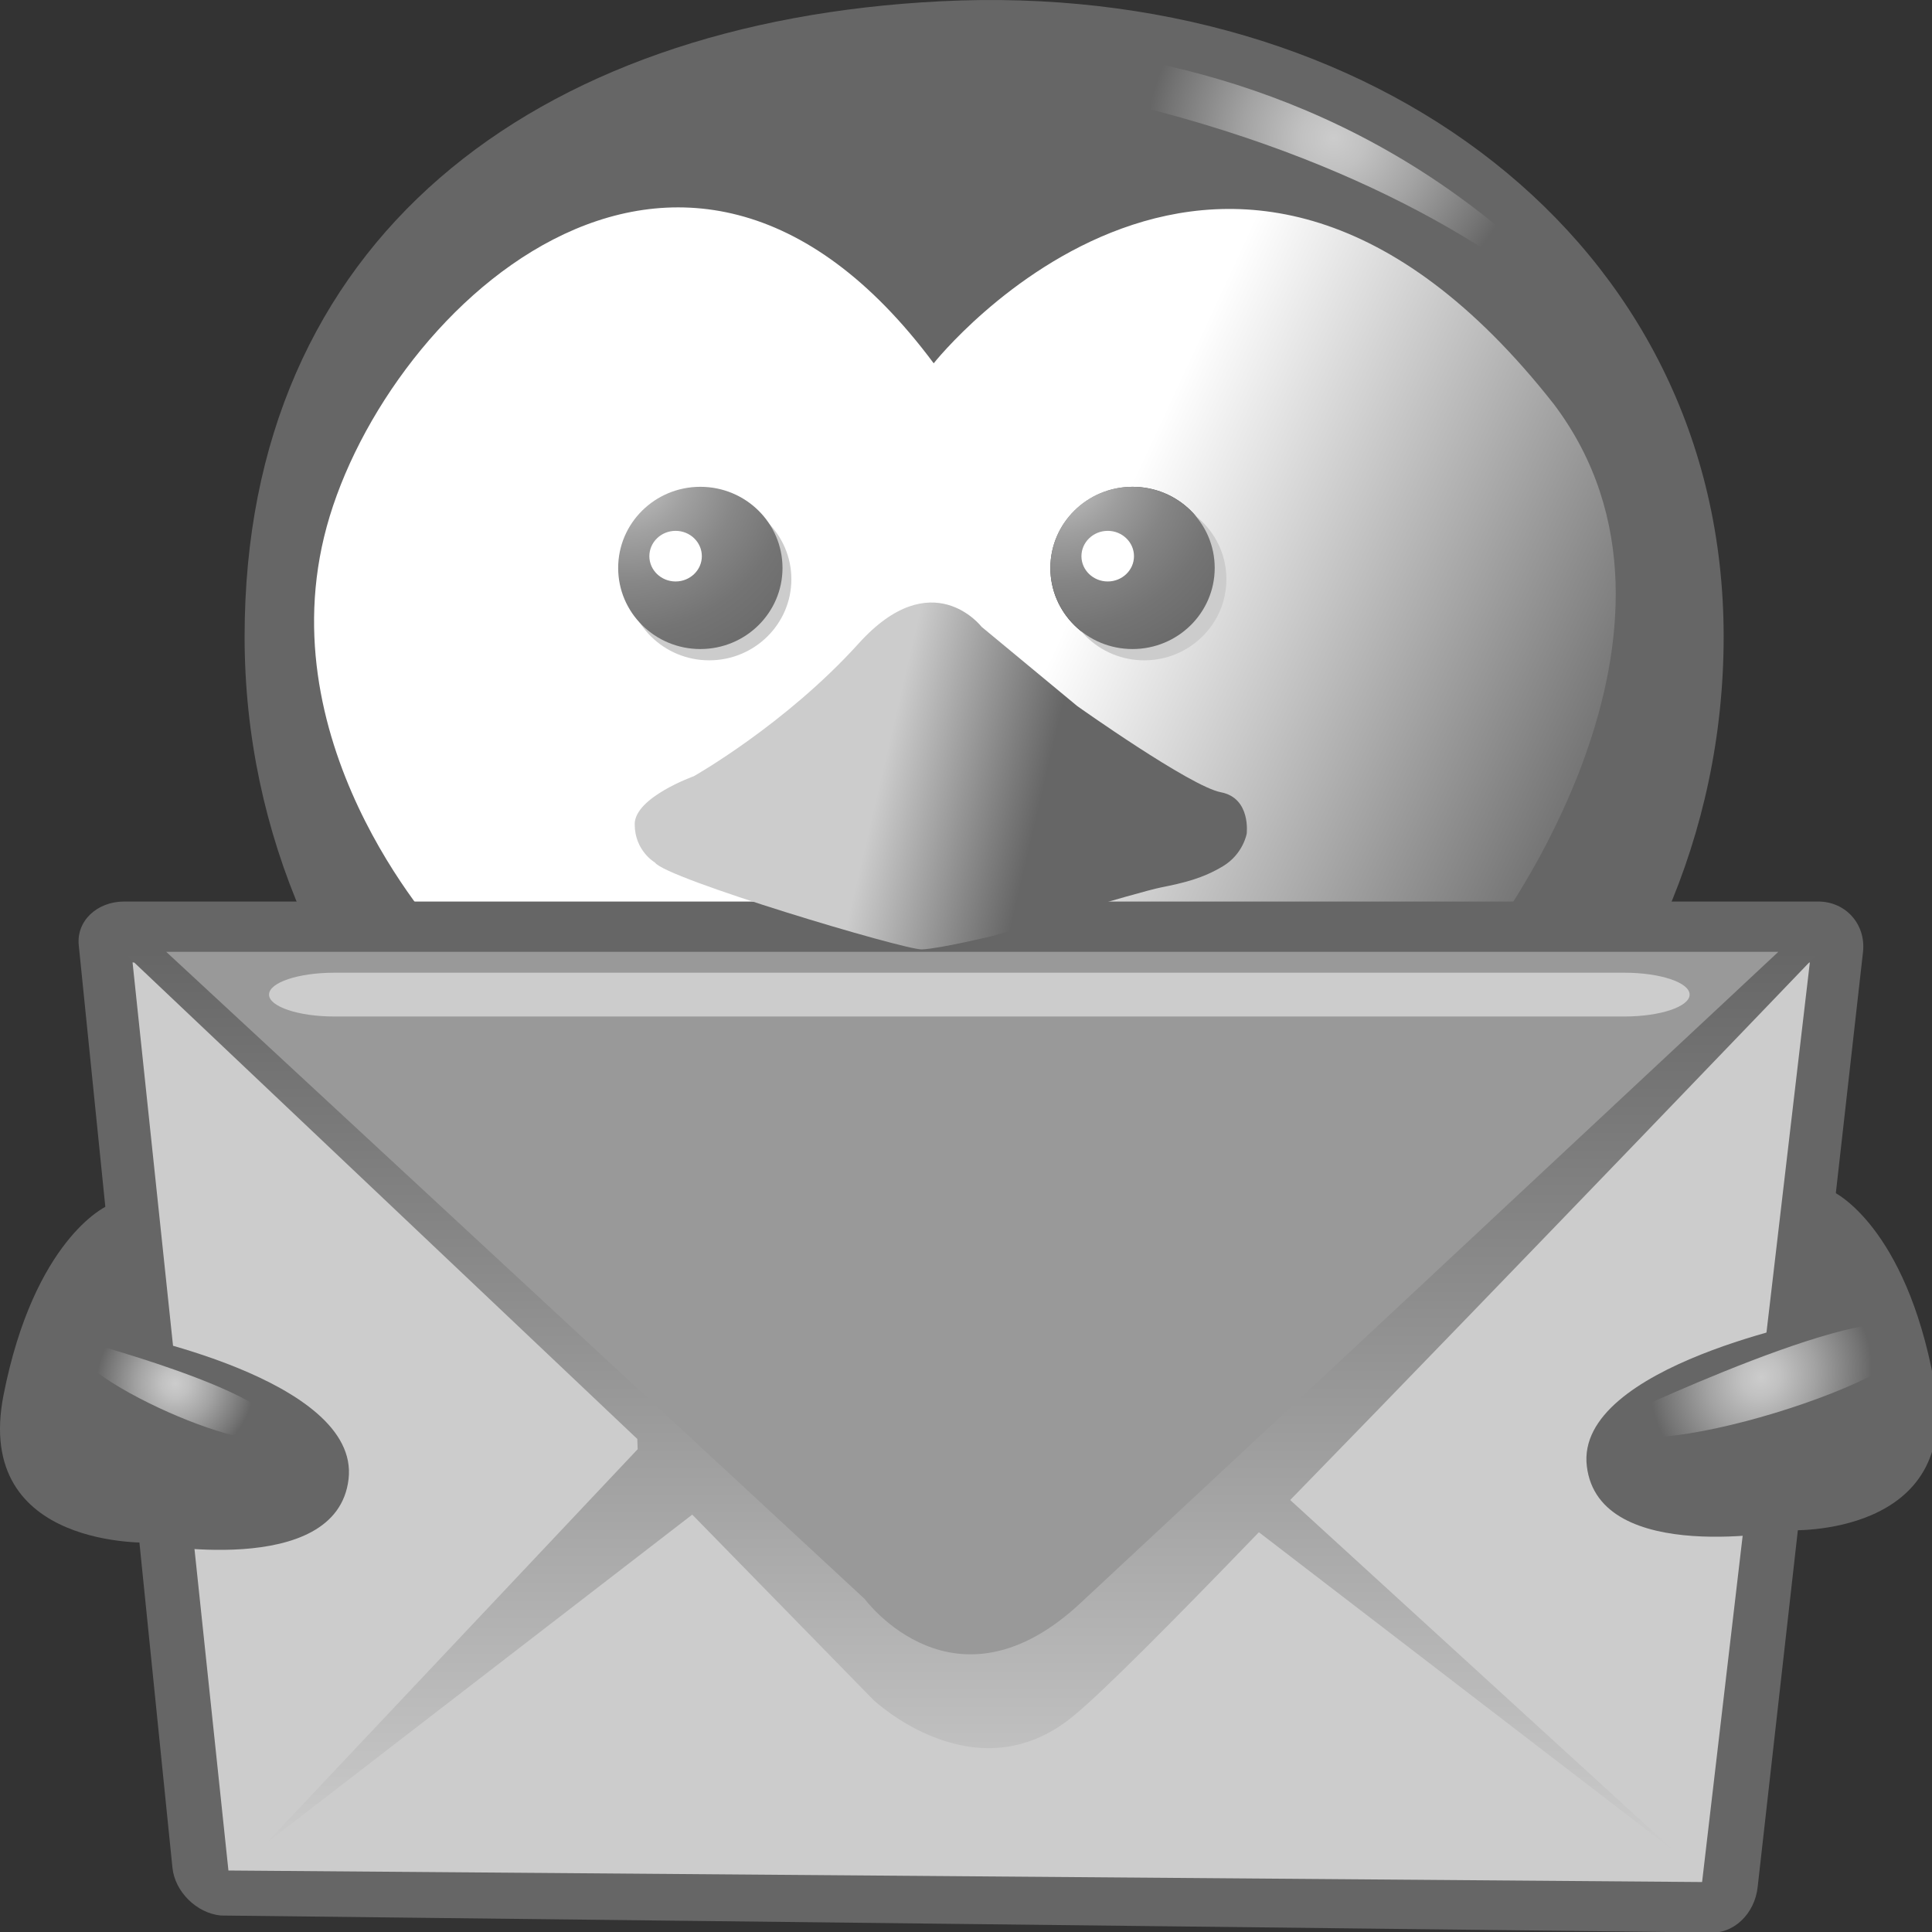 <?xml version="1.0" encoding="UTF-8" standalone="no"?>
<!-- Created with Inkscape (http://www.inkscape.org/) -->

<svg
   xmlns:i="http://ns.adobe.com/AdobeIllustrator/10.0/"
   xmlns:a="http://ns.adobe.com/AdobeSVGViewerExtensions/3.0/"
   xmlns:dc="http://purl.org/dc/elements/1.1/"
   xmlns:cc="http://creativecommons.org/ns#"
   xmlns:rdf="http://www.w3.org/1999/02/22-rdf-syntax-ns#"
   xmlns:svg="http://www.w3.org/2000/svg"
   xmlns="http://www.w3.org/2000/svg"
   xmlns:xlink="http://www.w3.org/1999/xlink"
   xmlns:sodipodi="http://sodipodi.sourceforge.net/DTD/sodipodi-0.dtd"
   xmlns:inkscape="http://www.inkscape.org/namespaces/inkscape"
   width="400"
   height="400"
   id="svg9068"
   version="1.1"
   inkscape:version="0.48.0 r9654"
   sodipodi:docname="online.svg">
  <rect width="100%" height="100%" fill="#333333" stroke="none"/>
  <defs
     id="defs9070">
    <radialGradient
       inkscape:collect="always"
       xlink:href="#XMLID_10_"
       id="radialGradient8812"
       gradientUnits="userSpaceOnUse"
       gradientTransform="matrix(3.156,-3.038,2.782,2.906,-1212.675,1911.664)"
       cx="413.207"
       cy="95.873"
       fx="413.207"
       fy="95.873"
       r="5.31" />
    <radialGradient
       gradientUnits="userSpaceOnUse"
       gradientTransform="matrix(1.05,-1.011,0.925,0.967,-69.864,418.939)"
       fy="95.873"
       fx="413.207"
       r="5.31"
       cy="95.873"
       cx="413.207"
       id="XMLID_10_">
      <stop
         id="stop196"
         style="stop-color:#CCCCCC"
         offset="0" />
      <stop
         id="stop198"
         style="stop-color:#C1C1C1"
         offset="0.103" />
      <stop
         id="stop200"
         style="stop-color:#A3A3A3"
         offset="0.284" />
      <stop
         id="stop202"
         style="stop-color:#737373"
         offset="0.522" />
      <stop
         id="stop204"
         style="stop-color:#313131"
         offset="0.805" />
      <stop
         id="stop206"
         style="stop-color:#000000"
         offset="1" />
      <a:midPointStop
         style="stop-color:#CCCCCC"
         offset="0" />
      <a:midPointStop
         style="stop-color:#CCCCCC"
         offset="0.582" />
      <a:midPointStop
         style="stop-color:#000000"
         offset="1" />
    </radialGradient>
    <radialGradient
       inkscape:collect="always"
       xlink:href="#XMLID_9_"
       id="radialGradient8815"
       gradientUnits="userSpaceOnUse"
       gradientTransform="matrix(2.985,-0.264,0.263,2.994,-1008.042,749.347)"
       cx="343.753"
       cy="92.8"
       fx="343.753"
       fy="92.8"
       r="5.31" />
    <radialGradient
       gradientUnits="userSpaceOnUse"
       gradientTransform="matrix(0.993,-0.088,0.087,0.996,-1.794,32.186)"
       fy="92.8"
       fx="343.753"
       r="5.31"
       cy="92.8"
       cx="343.753"
       id="XMLID_9_">
      <stop
         id="stop181"
         style="stop-color:#CCCCCC"
         offset="0" />
      <stop
         id="stop183"
         style="stop-color:#C1C1C1"
         offset="0.103" />
      <stop
         id="stop185"
         style="stop-color:#A3A3A3"
         offset="0.284" />
      <stop
         id="stop187"
         style="stop-color:#737373"
         offset="0.522" />
      <stop
         id="stop189"
         style="stop-color:#313131"
         offset="0.805" />
      <stop
         id="stop191"
         style="stop-color:#000000"
         offset="1" />
      <a:midPointStop
         style="stop-color:#CCCCCC"
         offset="0" />
      <a:midPointStop
         style="stop-color:#CCCCCC"
         offset="0.582" />
      <a:midPointStop
         style="stop-color:#000000"
         offset="1" />
    </radialGradient>
    <radialGradient
       inkscape:collect="always"
       xlink:href="#XMLID_8_"
       id="radialGradient8818"
       gradientUnits="userSpaceOnUse"
       gradientTransform="matrix(2.997,0,0,2.896,-998.394,656.962)"
       cx="424.016"
       cy="10.36"
       fx="424.016"
       fy="10.36"
       r="12.384" />
    <radialGradient
       gradientUnits="userSpaceOnUse"
       gradientTransform="matrix(0.997,0,0,0.964,1.415,1.445)"
       fy="10.36"
       fx="424.016"
       r="12.384"
       cy="10.36"
       cx="424.016"
       id="XMLID_8_">
      <stop
         id="stop166"
         style="stop-color:#CCCCCC"
         offset="0" />
      <stop
         id="stop168"
         style="stop-color:#C1C1C1"
         offset="0.103" />
      <stop
         id="stop170"
         style="stop-color:#A3A3A3"
         offset="0.284" />
      <stop
         id="stop172"
         style="stop-color:#737373"
         offset="0.522" />
      <stop
         id="stop174"
         style="stop-color:#313131"
         offset="0.805" />
      <stop
         id="stop176"
         style="stop-color:#000000"
         offset="1" />
      <a:midPointStop
         style="stop-color:#CCCCCC"
         offset="0" />
      <a:midPointStop
         style="stop-color:#CCCCCC"
         offset="0.582" />
      <a:midPointStop
         style="stop-color:#000000"
         offset="1" />
    </radialGradient>
    <linearGradient
       inkscape:collect="always"
       xlink:href="#path4031_10_"
       id="linearGradient8823"
       gradientUnits="userSpaceOnUse"
       gradientTransform="matrix(9.998,0,0,-9.995,-1690.058,2858.54)"
       x1="187.347"
       y1="204.713"
       x2="190.457"
       y2="203.984" />
    <linearGradient
       gradientTransform="matrix(3.326,0,0,-3.326,-228.661,734.005)"
       y2="203.984"
       x2="190.457"
       y1="204.713"
       x1="187.347"
       gradientUnits="userSpaceOnUse"
       id="path4031_10_">
      <stop
         id="stop156"
         style="stop-color:#FBEE18"
         offset="0" />
      <stop
         id="stop158"
         style="stop-color:#FE9F34"
         offset="1" />
      <a:midPointStop
         style="stop-color:#FBEE18"
         offset="0" />
      <a:midPointStop
         style="stop-color:#FBEE18"
         offset="0.5" />
      <a:midPointStop
         style="stop-color:#FE9F34"
         offset="1" />
    </linearGradient>
    <linearGradient
       inkscape:collect="always"
       xlink:href="#XMLID_7_"
       id="linearGradient7357"
       gradientUnits="userSpaceOnUse"
       x1="400.248"
       y1="65.485"
       x2="400.248"
       y2="111.894" />
    <linearGradient
       y2="111.894"
       x2="400.248"
       y1="65.485"
       x1="400.248"
       gradientUnits="userSpaceOnUse"
       id="XMLID_7_">
      <stop
         id="stop147"
         style="stop-color:#FFFFBF"
         offset="0" />
      <stop
         id="stop149"
         style="stop-color:#FDBF6F"
         offset="1" />
      <a:midPointStop
         style="stop-color:#FFFFBF"
         offset="0" />
      <a:midPointStop
         style="stop-color:#FFFFBF"
         offset="0.5" />
      <a:midPointStop
         style="stop-color:#FDBF6F"
         offset="1" />
    </linearGradient>
    <linearGradient
       inkscape:collect="always"
       xlink:href="#XMLID_6_"
       id="linearGradient7355"
       gradientUnits="userSpaceOnUse"
       x1="400.177"
       y1="125.172"
       x2="400.177"
       y2="65.485" />
    <linearGradient
       y2="65.485"
       x2="400.177"
       y1="125.172"
       x1="400.177"
       gradientUnits="userSpaceOnUse"
       id="XMLID_6_">
      <stop
         id="stop138"
         style="stop-color:#CCCCCC"
         offset="0" />
      <stop
         id="stop140"
         style="stop-color:#333333"
         offset="1" />
      <a:midPointStop
         style="stop-color:#CCCCCC"
         offset="0" />
      <a:midPointStop
         style="stop-color:#CCCCCC"
         offset="0.5" />
      <a:midPointStop
         style="stop-color:#333333"
         offset="1" />
    </linearGradient>
    <linearGradient
       inkscape:collect="always"
       xlink:href="#XMLID_5_"
       id="linearGradient7353"
       gradientUnits="userSpaceOnUse"
       x1="400.177"
       y1="127.157"
       x2="400.177"
       y2="66.189" />
    <linearGradient
       y2="66.189"
       x2="400.177"
       y1="127.157"
       x1="400.177"
       gradientUnits="userSpaceOnUse"
       id="XMLID_5_">
      <stop
         id="stop129"
         style="stop-color:#CCEBB9"
         offset="0" />
      <stop
         id="stop131"
         style="stop-color:#FFFFBF"
         offset="1" />
      <a:midPointStop
         style="stop-color:#CCEBB9"
         offset="0" />
      <a:midPointStop
         style="stop-color:#CCEBB9"
         offset="0.5" />
      <a:midPointStop
         style="stop-color:#FFFFBF"
         offset="1" />
    </linearGradient>
    <radialGradient
       inkscape:collect="always"
       xlink:href="#XMLID_4_"
       id="radialGradient7351"
       gradientUnits="userSpaceOnUse"
       gradientTransform="matrix(1.039,0,0,0.964,-15.03,1.445)"
       cx="399.556"
       cy="98.463"
       fx="399.556"
       fy="98.463"
       r="47.32" />
    <radialGradient
       gradientUnits="userSpaceOnUse"
       gradientTransform="matrix(1.039,0,0,0.964,-15.03,1.445)"
       fy="98.463"
       fx="399.556"
       r="47.32"
       cy="98.463"
       cx="399.556"
       id="XMLID_4_">
      <stop
         id="stop108"
         style="stop-color:#CCCCCC"
         offset="0" />
      <stop
         id="stop110"
         style="stop-color:#B7B7B7"
         offset="0.065" />
      <stop
         id="stop112"
         style="stop-color:#8F8F8F"
         offset="0.208" />
      <stop
         id="stop114"
         style="stop-color:#6E6E6E"
         offset="0.355" />
      <stop
         id="stop116"
         style="stop-color:#545454"
         offset="0.505" />
      <stop
         id="stop118"
         style="stop-color:#414141"
         offset="0.659" />
      <stop
         id="stop120"
         style="stop-color:#373737"
         offset="0.82" />
      <stop
         id="stop122"
         style="stop-color:#333333"
         offset="1" />
      <a:midPointStop
         style="stop-color:#CCCCCC"
         offset="0" />
      <a:midPointStop
         style="stop-color:#CCCCCC"
         offset="0.271" />
      <a:midPointStop
         style="stop-color:#333333"
         offset="1" />
    </radialGradient>
    <radialGradient
       inkscape:collect="always"
       xlink:href="#path4039_52_"
       id="radialGradient8854"
       gradientUnits="userSpaceOnUse"
       gradientTransform="matrix(2.997,0,0,2.896,-998.394,656.962)"
       cx="377.116"
       cy="33.552"
       fx="377.116"
       fy="33.552"
       r="18.455" />
    <radialGradient
       gradientUnits="userSpaceOnUse"
       gradientTransform="matrix(0.997,0,0,0.964,1.415,1.445)"
       fy="33.552"
       fx="377.116"
       r="18.455"
       cy="33.552"
       cx="377.116"
       id="path4039_52_">
      <stop
         id="stop85"
         style="stop-color:#CCCCCC"
         offset="0" />
      <stop
         id="stop87"
         style="stop-color:#B4B4B4"
         offset="0.055" />
      <stop
         id="stop89"
         style="stop-color:#858585"
         offset="0.178" />
      <stop
         id="stop91"
         style="stop-color:#5C5C5C"
         offset="0.305" />
      <stop
         id="stop93"
         style="stop-color:#3B3B3B"
         offset="0.434" />
      <stop
         id="stop95"
         style="stop-color:#212121"
         offset="0.566" />
      <stop
         id="stop97"
         style="stop-color:#0E0E0E"
         offset="0.701" />
      <stop
         id="stop99"
         style="stop-color:#040404"
         offset="0.842" />
      <stop
         id="stop101"
         style="stop-color:#000000"
         offset="1" />
      <a:midPointStop
         style="stop-color:#CCCCCC"
         offset="0" />
      <a:midPointStop
         style="stop-color:#CCCCCC"
         offset="0.271" />
      <a:midPointStop
         style="stop-color:#000000"
         offset="1" />
    </radialGradient>
    <radialGradient
       inkscape:collect="always"
       xlink:href="#path4039_50_"
       id="radialGradient8858"
       gradientUnits="userSpaceOnUse"
       gradientTransform="matrix(2.997,0,0,2.896,-998.394,656.962)"
       cx="405.77"
       cy="33.552"
       fx="405.77"
       fy="33.552"
       r="18.454" />
    <radialGradient
       gradientUnits="userSpaceOnUse"
       gradientTransform="matrix(0.997,0,0,0.964,1.415,1.445)"
       fy="33.552"
       fx="405.77"
       r="18.454"
       cy="33.552"
       cx="405.77"
       id="path4039_50_">
      <stop
         id="stop61"
         style="stop-color:#CCCCCC"
         offset="0" />
      <stop
         id="stop63"
         style="stop-color:#ACACAC"
         offset="0.07" />
      <stop
         id="stop65"
         style="stop-color:#7F7F7F"
         offset="0.186" />
      <stop
         id="stop67"
         style="stop-color:#585858"
         offset="0.306" />
      <stop
         id="stop69"
         style="stop-color:#383838"
         offset="0.429" />
      <stop
         id="stop71"
         style="stop-color:#1F1F1F"
         offset="0.557" />
      <stop
         id="stop73"
         style="stop-color:#0E0E0E"
         offset="0.69" />
      <stop
         id="stop75"
         style="stop-color:#030303"
         offset="0.832" />
      <stop
         id="stop77"
         style="stop-color:#000000"
         offset="1" />
      <a:midPointStop
         style="stop-color:#CCCCCC"
         offset="0" />
      <a:midPointStop
         style="stop-color:#CCCCCC"
         offset="0.26" />
      <a:midPointStop
         style="stop-color:#000000"
         offset="1" />
    </radialGradient>
    <radialGradient
       inkscape:collect="always"
       xlink:href="#path4039_50_"
       id="radialGradient8863"
       gradientUnits="userSpaceOnUse"
       gradientTransform="matrix(2.997,0,0,2.896,-998.394,656.962)"
       cx="405.77"
       cy="33.552"
       fx="405.77"
       fy="33.552"
       r="18.454" />
    <radialGradient
       gradientUnits="userSpaceOnUse"
       gradientTransform="matrix(0.997,0,0,0.964,1.415,1.445)"
       fy="33.552"
       fx="405.77"
       r="18.454"
       cy="33.552"
       cx="405.77"
       id="radialGradient8968">
      <stop
         id="stop8970"
         style="stop-color:#CCCCCC"
         offset="0" />
      <stop
         id="stop8972"
         style="stop-color:#ACACAC"
         offset="0.07" />
      <stop
         id="stop8974"
         style="stop-color:#7F7F7F"
         offset="0.186" />
      <stop
         id="stop8976"
         style="stop-color:#585858"
         offset="0.306" />
      <stop
         id="stop8978"
         style="stop-color:#383838"
         offset="0.429" />
      <stop
         id="stop8980"
         style="stop-color:#1F1F1F"
         offset="0.557" />
      <stop
         id="stop8982"
         style="stop-color:#0E0E0E"
         offset="0.69" />
      <stop
         id="stop8984"
         style="stop-color:#030303"
         offset="0.832" />
      <stop
         id="stop8986"
         style="stop-color:#000000"
         offset="1" />
      <a:midPointStop
         style="stop-color:#CCCCCC"
         offset="0" />
      <a:midPointStop
         style="stop-color:#CCCCCC"
         offset="0.26" />
      <a:midPointStop
         style="stop-color:#000000"
         offset="1" />
    </radialGradient>
    <linearGradient
       inkscape:collect="always"
       xlink:href="#path4029_10_"
       id="linearGradient8866"
       gradientUnits="userSpaceOnUse"
       gradientTransform="matrix(2.027,0,0,-2.026,44.835,2349.935)"
       x1="84.374"
       y1="769.343"
       x2="137.128"
       y2="744.831" />
    <linearGradient
       gradientTransform="matrix(0.674,0,0,-0.674,348.437,564.77)"
       y2="744.831"
       x2="137.128"
       y1="769.343"
       x1="84.374"
       gradientUnits="userSpaceOnUse"
       id="path4029_10_">
      <stop
         id="stop55"
         style="stop-color:#FFFFFF"
         offset="0" />
      <stop
         id="stop57"
         style="stop-color:#666666"
         offset="1" />
      <a:midPointStop
         style="stop-color:#FFFFFF"
         offset="0" />
      <a:midPointStop
         style="stop-color:#FFFFFF"
         offset="0.5" />
      <a:midPointStop
         style="stop-color:#666666"
         offset="1" />
    </linearGradient>
    <radialGradient
       inkscape:collect="always"
       xlink:href="#XMLID_3_"
       id="radialGradient8870"
       gradientUnits="userSpaceOnUse"
       gradientTransform="matrix(2.997,0,0,2.896,-998.394,656.962)"
       cx="420.833"
       cy="11.987"
       fx="420.833"
       fy="11.987"
       r="54.446" />
    <radialGradient
       gradientUnits="userSpaceOnUse"
       gradientTransform="matrix(0.997,0,0,0.964,1.415,1.445)"
       fy="11.987"
       fx="420.833"
       r="54.446"
       cy="11.987"
       cx="420.833"
       id="XMLID_3_">
      <stop
         id="stop47"
         style="stop-color:#000000"
         offset="0" />
      <stop
         id="stop49"
         style="stop-color:#000000"
         offset="1" />
      <a:midPointStop
         style="stop-color:#000000"
         offset="0" />
      <a:midPointStop
         style="stop-color:#000000"
         offset="0.542" />
      <a:midPointStop
         style="stop-color:#000000"
         offset="1" />
    </radialGradient>
    <radialGradient
       inkscape:collect="always"
       xlink:href="#XMLID_1_"
       id="radialGradient8881"
       gradientUnits="userSpaceOnUse"
       gradientTransform="matrix(0.997,0,0,1,1.415,0)"
       cx="399.85"
       cy="66.499"
       fx="399.85"
       fy="66.499"
       r="64.098" />
    <radialGradient
       gradientUnits="userSpaceOnUse"
       gradientTransform="matrix(0.997,0,0,1,1.415,0)"
       fy="66.499"
       fx="399.85"
       r="64.098"
       cy="66.499"
       cx="399.85"
       id="XMLID_1_">
      <stop
         id="stop20"
         style="stop-color:#CCCCCC"
         offset="0" />
      <stop
         id="stop22"
         style="stop-color:#C1C1C1"
         offset="0.103" />
      <stop
         id="stop24"
         style="stop-color:#A3A3A3"
         offset="0.284" />
      <stop
         id="stop26"
         style="stop-color:#737373"
         offset="0.522" />
      <stop
         id="stop28"
         style="stop-color:#313131"
         offset="0.805" />
      <stop
         id="stop30"
         style="stop-color:#000000"
         offset="1" />
      <a:midPointStop
         style="stop-color:#CCCCCC"
         offset="0" />
      <a:midPointStop
         style="stop-color:#CCCCCC"
         offset="0.582" />
      <a:midPointStop
         style="stop-color:#000000"
         offset="1" />
    </radialGradient>
    <radialGradient
       r="64.098"
       fy="66.499"
       fx="399.85"
       cy="66.499"
       cx="399.85"
       gradientTransform="matrix(2.997,0,0,3.005,-998.394,652.618)"
       gradientUnits="userSpaceOnUse"
       id="radialGradient9066"
       xlink:href="#XMLID_1_"
       inkscape:collect="always" />
    <radialGradient
       inkscape:collect="always"
       xlink:href="#XMLID_54_"
       id="radialGradient8497"
       gradientUnits="userSpaceOnUse"
       gradientTransform="matrix(13.154,-12.627,11.595,12.08,-6494.678,291.939)"
       cx="246.88"
       cy="311.504"
       fx="246.88"
       fy="311.504"
       r="1.306" />
    <radialGradient
       gradientUnits="userSpaceOnUse"
       gradientTransform="matrix(1.053,-1.011,0.928,0.967,-71.496,418.939)"
       fy="311.504"
       fx="246.88"
       r="1.306"
       cy="311.504"
       cx="246.88"
       id="XMLID_54_">
      <stop
         id="stop1087"
         style="stop-color:#CCCCCC"
         offset="0" />
      <stop
         id="stop1089"
         style="stop-color:#C1C1C1"
         offset="0.176" />
      <stop
         id="stop1091"
         style="stop-color:#A3A3A3"
         offset="0.487" />
      <stop
         id="stop1093"
         style="stop-color:#747474"
         offset="0.893" />
      <stop
         id="stop1095"
         style="stop-color:#666666"
         offset="1" />
      <a:midPointStop
         style="stop-color:#CCCCCC"
         offset="0" />
      <a:midPointStop
         style="stop-color:#CCCCCC"
         offset="0.582" />
      <a:midPointStop
         style="stop-color:#666666"
         offset="1" />
    </radialGradient>
    <radialGradient
       inkscape:collect="always"
       xlink:href="#XMLID_53_"
       id="radialGradient8500"
       gradientUnits="userSpaceOnUse"
       gradientTransform="matrix(12.442,-1.095,1.095,12.442,-5641.853,-4538.884)"
       cx="414.409"
       cy="476.731"
       fx="414.409"
       fy="476.731"
       r="1.305" />
    <radialGradient
       gradientUnits="userSpaceOnUse"
       gradientTransform="matrix(0.996,-0.088,0.088,0.996,-3.22,32.186)"
       fy="476.731"
       fx="414.409"
       r="1.305"
       cy="476.731"
       cx="414.409"
       id="XMLID_53_">
      <stop
         id="stop1074"
         style="stop-color:#CCCCCC"
         offset="0" />
      <stop
         id="stop1076"
         style="stop-color:#C1C1C1"
         offset="0.176" />
      <stop
         id="stop1078"
         style="stop-color:#A3A3A3"
         offset="0.487" />
      <stop
         id="stop1080"
         style="stop-color:#747474"
         offset="0.893" />
      <stop
         id="stop1082"
         style="stop-color:#666666"
         offset="1" />
      <a:midPointStop
         style="stop-color:#CCCCCC"
         offset="0" />
      <a:midPointStop
         style="stop-color:#CCCCCC"
         offset="0.582" />
      <a:midPointStop
         style="stop-color:#666666"
         offset="1" />
    </radialGradient>
    <radialGradient
       inkscape:collect="always"
       xlink:href="#XMLID_52_"
       id="radialGradient8503"
       gradientUnits="userSpaceOnUse"
       gradientTransform="matrix(12.491,0,0,12.036,-5601.636,-4922.855)"
       cx="470.56"
       cy="465.585"
       fx="470.56"
       fy="465.585"
       r="3.089" />
    <radialGradient
       gradientUnits="userSpaceOnUse"
       gradientTransform="matrix(1,0,0,0.964,0,1.445)"
       fy="465.585"
       fx="470.56"
       r="3.089"
       cy="465.585"
       cx="470.56"
       id="XMLID_52_">
      <stop
         id="stop1061"
         style="stop-color:#CCCCCC"
         offset="0" />
      <stop
         id="stop1063"
         style="stop-color:#C1C1C1"
         offset="0.176" />
      <stop
         id="stop1065"
         style="stop-color:#A3A3A3"
         offset="0.487" />
      <stop
         id="stop1067"
         style="stop-color:#747474"
         offset="0.893" />
      <stop
         id="stop1069"
         style="stop-color:#666666"
         offset="1" />
      <a:midPointStop
         style="stop-color:#CCCCCC"
         offset="0" />
      <a:midPointStop
         style="stop-color:#CCCCCC"
         offset="0.582" />
      <a:midPointStop
         style="stop-color:#666666"
         offset="1" />
    </radialGradient>
    <linearGradient
       inkscape:collect="always"
       xlink:href="#path4031_15_"
       id="linearGradient8508"
       gradientUnits="userSpaceOnUse"
       gradientTransform="matrix(41.543,0,0,-41.543,-8457.778,4227.351)"
       x1="207.986"
       y1="82.207"
       x2="208.766"
       y2="82.025" />
    <linearGradient
       gradientTransform="matrix(3.326,0,0,-3.326,-228.661,734.005)"
       y2="82.025"
       x2="208.766"
       y1="82.207"
       x1="207.986"
       gradientUnits="userSpaceOnUse"
       id="path4031_15_">
      <stop
         id="stop1051"
         style="stop-color:#CCCCCC"
         offset="0" />
      <stop
         id="stop1053"
         style="stop-color:#666666"
         offset="1" />
      <a:midPointStop
         style="stop-color:#CCCCCC"
         offset="0" />
      <a:midPointStop
         style="stop-color:#CCCCCC"
         offset="0.5" />
      <a:midPointStop
         style="stop-color:#666666"
         offset="1" />
    </linearGradient>
    <linearGradient
       inkscape:collect="always"
       xlink:href="#XMLID_51_"
       id="linearGradient7489"
       gradientUnits="userSpaceOnUse"
       x1="464.551"
       y1="478.483"
       x2="464.551"
       y2="463.561" />
    <linearGradient
       y2="463.561"
       x2="464.551"
       y1="478.483"
       x1="464.551"
       gradientUnits="userSpaceOnUse"
       id="XMLID_51_">
      <stop
         id="stop1038"
         style="stop-color:#CCCCCC"
         offset="0" />
      <stop
         id="stop1040"
         style="stop-color:#666666"
         offset="1" />
      <a:midPointStop
         style="stop-color:#CCCCCC"
         offset="0" />
      <a:midPointStop
         style="stop-color:#CCCCCC"
         offset="0.5" />
      <a:midPointStop
         style="stop-color:#666666"
         offset="1" />
    </linearGradient>
    <radialGradient
       inkscape:collect="always"
       xlink:href="#path4039_67_"
       id="radialGradient8524"
       gradientUnits="userSpaceOnUse"
       gradientTransform="matrix(12.491,0,0,12.036,-5601.636,-4922.855)"
       cx="458.835"
       cy="471.36"
       fx="458.835"
       fy="471.36"
       r="4.614" />
    <radialGradient
       gradientUnits="userSpaceOnUse"
       gradientTransform="matrix(1,0,0,0.964,0,1.445)"
       fy="471.36"
       fx="458.835"
       r="4.614"
       cy="471.36"
       cx="458.835"
       id="path4039_67_">
      <stop
         id="stop1011"
         style="stop-color:#CCCCCC"
         offset="0" />
      <stop
         id="stop1013"
         style="stop-color:#C1C1C1"
         offset="0.049" />
      <stop
         id="stop1015"
         style="stop-color:#A1A1A1"
         offset="0.224" />
      <stop
         id="stop1017"
         style="stop-color:#878787"
         offset="0.404" />
      <stop
         id="stop1019"
         style="stop-color:#747474"
         offset="0.59" />
      <stop
         id="stop1021"
         style="stop-color:#6A6A6A"
         offset="0.784" />
      <stop
         id="stop1023"
         style="stop-color:#666666"
         offset="1" />
      <a:midPointStop
         style="stop-color:#CCCCCC"
         offset="0" />
      <a:midPointStop
         style="stop-color:#CCCCCC"
         offset="0.271" />
      <a:midPointStop
         style="stop-color:#666666"
         offset="1" />
    </radialGradient>
    <radialGradient
       inkscape:collect="always"
       xlink:href="#path4039_66_"
       id="radialGradient8528"
       gradientUnits="userSpaceOnUse"
       gradientTransform="matrix(12.491,0,0,12.036,-5601.636,-4922.855)"
       cx="465.998"
       cy="471.36"
       fx="465.998"
       fy="471.36"
       r="4.614" />
    <radialGradient
       gradientUnits="userSpaceOnUse"
       gradientTransform="matrix(1,0,0,0.964,0,1.445)"
       fy="471.36"
       fx="465.998"
       r="4.614"
       cy="471.36"
       cx="465.998"
       id="path4039_66_">
      <stop
         id="stop994"
         style="stop-color:#CCCCCC"
         offset="0" />
      <stop
         id="stop996"
         style="stop-color:#BDBDBD"
         offset="0.065" />
      <stop
         id="stop998"
         style="stop-color:#9E9E9E"
         offset="0.23" />
      <stop
         id="stop1000"
         style="stop-color:#858585"
         offset="0.401" />
      <stop
         id="stop1002"
         style="stop-color:#747474"
         offset="0.581" />
      <stop
         id="stop1004"
         style="stop-color:#696969"
         offset="0.773" />
      <stop
         id="stop1006"
         style="stop-color:#666666"
         offset="1" />
      <a:midPointStop
         style="stop-color:#CCCCCC"
         offset="0" />
      <a:midPointStop
         style="stop-color:#CCCCCC"
         offset="0.26" />
      <a:midPointStop
         style="stop-color:#666666"
         offset="1" />
    </radialGradient>
    <radialGradient
       inkscape:collect="always"
       xlink:href="#path4039_65_"
       id="radialGradient8533"
       gradientUnits="userSpaceOnUse"
       gradientTransform="matrix(12.491,0,0,12.036,-5601.636,-4922.855)"
       cx="465.998"
       cy="471.36"
       fx="465.998"
       fy="471.36"
       r="4.614" />
    <radialGradient
       gradientUnits="userSpaceOnUse"
       gradientTransform="matrix(1,0,0,0.964,0,1.445)"
       fy="471.36"
       fx="465.998"
       r="4.614"
       cy="471.36"
       cx="465.998"
       id="path4039_65_">
      <stop
         id="stop972"
         style="stop-color:#CCCCCC"
         offset="0" />
      <stop
         id="stop974"
         style="stop-color:#ACACAC"
         offset="0.07" />
      <stop
         id="stop976"
         style="stop-color:#7F7F7F"
         offset="0.186" />
      <stop
         id="stop978"
         style="stop-color:#585858"
         offset="0.306" />
      <stop
         id="stop980"
         style="stop-color:#383838"
         offset="0.429" />
      <stop
         id="stop982"
         style="stop-color:#1F1F1F"
         offset="0.557" />
      <stop
         id="stop984"
         style="stop-color:#0E0E0E"
         offset="0.69" />
      <stop
         id="stop986"
         style="stop-color:#030303"
         offset="0.832" />
      <stop
         id="stop988"
         style="stop-color:#000000"
         offset="1" />
      <a:midPointStop
         style="stop-color:#CCCCCC"
         offset="0" />
      <a:midPointStop
         style="stop-color:#CCCCCC"
         offset="0.26" />
      <a:midPointStop
         style="stop-color:#000000"
         offset="1" />
    </radialGradient>
    <linearGradient
       inkscape:collect="always"
       xlink:href="#path4029_15_"
       id="linearGradient8536"
       gradientUnits="userSpaceOnUse"
       gradientTransform="matrix(8.422,0,0,-8.422,-1249.408,2113.482)"
       x1="174.137"
       y1="157.271"
       x2="187.251"
       y2="151.178" />
    <linearGradient
       gradientTransform="matrix(0.674,0,0,-0.674,348.437,564.77)"
       y2="151.178"
       x2="187.251"
       y1="157.271"
       x1="174.137"
       gradientUnits="userSpaceOnUse"
       id="path4029_15_">
      <stop
         id="stop966"
         style="stop-color:#FFFFFF"
         offset="0" />
      <stop
         id="stop968"
         style="stop-color:#666666"
         offset="1" />
      <a:midPointStop
         style="stop-color:#FFFFFF"
         offset="0" />
      <a:midPointStop
         style="stop-color:#FFFFFF"
         offset="0.5" />
      <a:midPointStop
         style="stop-color:#666666"
         offset="1" />
    </linearGradient>
    <radialGradient
       inkscape:collect="always"
       xlink:href="#XMLID_50_"
       id="radialGradient8541"
       gradientUnits="userSpaceOnUse"
       cx="464.522"
       cy="463.815"
       fx="464.522"
       fy="463.815"
       r="16" />
    <radialGradient
       gradientUnits="userSpaceOnUse"
       fy="463.815"
       fx="464.522"
       r="16"
       cy="463.815"
       cx="464.522"
       id="XMLID_50_">
      <stop
         id="stop948"
         style="stop-color:#CCCCCC"
         offset="0" />
      <stop
         id="stop950"
         style="stop-color:#C1C1C1"
         offset="0.103" />
      <stop
         id="stop952"
         style="stop-color:#A3A3A3"
         offset="0.284" />
      <stop
         id="stop954"
         style="stop-color:#737373"
         offset="0.522" />
      <stop
         id="stop956"
         style="stop-color:#313131"
         offset="0.805" />
      <stop
         id="stop958"
         style="stop-color:#000000"
         offset="1" />
      <a:midPointStop
         style="stop-color:#CCCCCC"
         offset="0" />
      <a:midPointStop
         style="stop-color:#CCCCCC"
         offset="0.582" />
      <a:midPointStop
         style="stop-color:#000000"
         offset="1" />
    </radialGradient>
    <radialGradient
       gradientTransform="matrix(10.778,0,0,10.778,-4806.783,-4146.251)"
       r="16"
       fy="463.815"
       fx="464.522"
       cy="463.815"
       cx="464.522"
       gradientUnits="userSpaceOnUse"
       id="radialGradient10401"
       xlink:href="#XMLID_50_"
       inkscape:collect="always" />
  </defs>
  <sodipodi:namedview
     id="base"
     pagecolor="#ffffff"
     bordercolor="#666666"
     borderopacity="1.0"
     inkscape:pageopacity="0.0"
     inkscape:pageshadow="2"
     inkscape:zoom="1.1859035"
     inkscape:cx="62.028865"
     inkscape:cy="180.20615"
     inkscape:document-units="px"
     inkscape:current-layer="layer1"
     showgrid="false"
     inkscape:window-width="1440"
     inkscape:window-height="847"
     inkscape:window-x="0"
     inkscape:window-y="24"
     inkscape:window-maximized="1" />
  <g
     inkscape:label="Layer 1"
     inkscape:groupmode="layer"
     id="layer1"
     transform="translate(0,-652.362)">
    <path
       style="fill:#666666"
       inkscape:connector-curvature="0"
       id="path962"
       d="m 356.864,784.177 c 0,82.052 -68.549,148.59 -153.111,148.59 -84.562,0 -153.111,-66.526 -153.111,-148.59 0,-82.064 59.656,-127.293 144.106,-131.552 89.221,-4.509 162.117,49.488 162.117,131.552 z m 4.022,131.14 c 0,68.387 -71.959,123.833 -160.718,123.833 -88.759,0 -160.718,-55.446 -160.718,-123.833 0,-68.412 71.959,-123.833 160.718,-123.833 88.759,0 160.718,55.434 160.718,123.833 z"
       i:knockout="Off"
       connector-curvature="0" />
    <path
       style="fill:#ffffff"
       inkscape:connector-curvature="0"
       d="m 92.198,840.498 c 0,0 -51.924,41.519 -32.926,104.585 18.998,63.041 119.024,77.917 141.195,76.868 22.159,-1.024 153.211,-22.546 148.79,-104.048 -4.434,-81.502 -66.488,-76.893 -66.488,-76.893 L 92.198,840.498 z"
       i:knockout="Off"
       connector-curvature="0"
       id="path4079_6_" />
    <path
       inkscape:connector-curvature="0"
       style="fill:url(#linearGradient8536)"
       d="m 92.336,847.08 c 0,0 -36.211,-38.059 -25.244,-83.538 10.967,-45.479 73.533,-106.821 126.219,-35.961 0,0 61.08,-77.255 128.405,8.469 35.136,46.565 -13.165,109.981 -13.165,109.981 l -216.214,1.049 z"
       i:knockout="Off"
       nodetypes="cscscc"
       connector-curvature="0"
       id="path4029_6_" />
    <path
       inkscape:connector-curvature="0"
       style="fill:url(#radialGradient8533)"
       d="m 251.492,769.95 c 0,9.268 -7.619,16.788 -17.012,16.788 -9.393,0 -17.012,-7.519 -17.012,-16.788 0,-9.281 7.619,-16.8 17.012,-16.8 9.393,0 17.012,7.507 17.012,16.8 z"
       i:knockout="Off"
       type="arc"
       cx="126.937"
       cy="977.886"
       rx="21.328"
       ry="21.844"
       id="path4039_34_" />
    <path
       style="fill:#cccccc"
       inkscape:connector-curvature="0"
       d="m 253.916,772.286 c 0,9.268 -7.619,16.788 -17.012,16.788 -9.393,0 -17,-7.519 -17,-16.788 0,-9.268 7.607,-16.788 17,-16.788 9.406,0 17.012,7.519 17.012,16.788 z"
       i:knockout="Off"
       type="arc"
       cx="126.937"
       cy="977.886"
       rx="21.328"
       ry="21.844"
       id="path4039_33_" />
    <path
       style="fill:#cccccc"
       inkscape:connector-curvature="0"
       d="m 163.845,772.286 c 0,9.268 -7.619,16.788 -17.012,16.788 -9.393,0 -17.012,-7.519 -17.012,-16.788 0,-9.268 7.619,-16.788 17.012,-16.788 9.393,0 17.012,7.519 17.012,16.788 z"
       i:knockout="Off"
       type="arc"
       cx="126.937"
       cy="977.886"
       rx="21.328"
       ry="21.844"
       id="path4039_32_" />
    <path
       inkscape:connector-curvature="0"
       style="fill:url(#radialGradient8528)"
       d="m 251.492,769.95 c 0,9.268 -7.619,16.788 -17.012,16.788 -9.393,0 -17.012,-7.519 -17.012,-16.788 0,-9.281 7.619,-16.8 17.012,-16.8 9.393,0 17.012,7.507 17.012,16.8 z"
       i:knockout="Off"
       type="arc"
       cx="126.937"
       cy="977.886"
       rx="21.328"
       ry="21.844"
       id="path4039_31_" />
    <path
       style="fill:#ffffff"
       inkscape:connector-curvature="0"
       d="m 234.78,767.514 c 0,2.885 -2.436,5.234 -5.433,5.234 -3.01,0 -5.446,-2.348 -5.446,-5.234 0,-2.885 2.436,-5.246 5.446,-5.246 2.998,0 5.433,2.361 5.433,5.246 z"
       i:knockout="Off"
       transform-center-x="42.217"
       type="arc"
       cx="20.726"
       cy="512.021"
       rx="3.01"
       ry="4.042"
       id="path4160_13_" />
    <path
       inkscape:connector-curvature="0"
       style="fill:url(#radialGradient8524)"
       d="m 162.009,769.95 c 0,9.268 -7.619,16.788 -17.012,16.788 -9.393,0 -17.012,-7.519 -17.012,-16.788 0,-9.281 7.607,-16.8 17.012,-16.8 9.393,0 17.012,7.507 17.012,16.8 z"
       i:knockout="Off"
       type="arc"
       cx="126.937"
       cy="977.886"
       rx="21.328"
       ry="21.844"
       id="path4039_30_" />
    <path
       style="fill:#ffffff"
       inkscape:connector-curvature="0"
       d="m 145.309,767.514 c 0,2.885 -2.436,5.234 -5.433,5.234 -2.998,0 -5.433,-2.348 -5.433,-5.234 0,-2.885 2.423,-5.246 5.433,-5.246 3.01,0 5.433,2.361 5.433,5.246 z"
       i:knockout="Off"
       transform-center-x="42.217"
       type="arc"
       cx="20.726"
       cy="512.021"
       rx="3.01"
       ry="4.042"
       id="path4160_12_" />
    <g
       transform="matrix(12.491,0,0,12.491,-5601.636,-4940.909)"
       id="g1027"
       i:knockout="Off">
      <path
         style="fill:#666666"
         inkscape:connector-curvature="0"
         id="path1029"
         d="m 477.588,479.053 c -0.045,0.457 -0.41,0.799 -0.81,0.762 l -24.665,-0.281 c -0.4,-0.039 -0.761,-0.395 -0.801,-0.793 l -1.553,-15.291 c -0.04,-0.398 0.299,-0.723 0.755,-0.723 h 28.075 c 0.456,0 0.791,0.373 0.745,0.83 l -1.746,15.496 z"
         i:knockout="Off" />
    </g>
    <g
       transform="matrix(12.491,0,0,12.491,-5601.636,-4940.909)"
       id="g1031"
       i:knockout="Off">
      <path
         style="fill:#cccccc"
         inkscape:connector-curvature="0"
         id="path1033"
         d="m 476.666,478.979 -24.426,-0.191 -1.589,-15.051 h 27.801 l -1.786,15.242 z"
         i:knockout="Off" />
    </g>
    <g
       transform="matrix(12.491,0,0,12.491,-5601.636,-4940.909)"
       id="g1035"
       i:knockout="Off">
      <linearGradient
         y2="463.561"
         x2="464.551"
         y1="478.483"
         x1="464.551"
         gradientUnits="userSpaceOnUse"
         id="linearGradient10385">
        <stop
           id="stop10387"
           style="stop-color:#CCCCCC"
           offset="0" />
        <stop
           id="stop10389"
           style="stop-color:#666666"
           offset="1" />
        <a:midPointStop
           style="stop-color:#CCCCCC"
           offset="0" />
        <a:midPointStop
           style="stop-color:#CCCCCC"
           offset="0.5" />
        <a:midPointStop
           style="stop-color:#666666"
           offset="1" />
      </linearGradient>
      <path
         inkscape:connector-curvature="0"
         style="fill:url(#linearGradient7489)"
         id="path1042"
         d="m 469.839,472.647 c 3.663,-3.758 8.771,-9.086 8.771,-9.086 h -28.118 l 8.525,8.074 0.006,0.17 -6.158,6.531 7.063,-5.447 2.999,3.068 c 0,0 1.688,1.604 3.31,0.277 0.498,-0.406 1.657,-1.576 3.083,-3.053 l 6.904,5.301 -6.385,-5.835 z"
         i:knockout="Off" />
    </g>
    <g
       transform="matrix(12.491,0,0,12.491,-5601.636,-4940.909)"
       id="g1044"
       i:knockout="Off">
      <path
         style="fill:#999999"
         inkscape:connector-curvature="0"
         id="path1046"
         d="m 451.209,463.561 11.578,10.727 c 0,0 1.496,2.035 3.604,0.041 1.48,-1.373 11.539,-10.768 11.539,-10.768 h -26.721 z"
         i:knockout="Off" />
    </g>
    <path
       style="fill:#666666"
       inkscape:connector-curvature="0"
       id="path1048"
       d="m 370.429,969.19 c 0,0 35.986,1.611 30.015,-30.74 -5.971,-32.351 -20.785,-39.283 -20.785,-39.283 l -3.86,31.739 -5.371,38.284 z m 7.107,-43.792 c 0,0 -51.499,9.655 -49.001,30.515 2.486,20.835 41.894,13.278 41.894,13.278 l 7.107,-43.792 z"
       i:knockout="Off"
       connector-curvature="0" />
    <path
       inkscape:connector-curvature="0"
       style="fill:url(#linearGradient8508)"
       d="m 135.591,830.93 c 0,0 -4.184,-2.386 -4.184,-7.932 0,-5.558 12.241,-9.93 12.241,-9.93 0,0 18.961,-10.705 34.137,-27.492 15.176,-16.788 25.444,-3.435 25.444,-3.435 l 19.798,16.4 c 0,0 23.458,16.663 29.74,17.849 6.283,1.199 5.346,8.594 5.346,8.594 0,0 -0.737,4.222 -4.934,6.732 -4.184,2.511 -8.069,3.435 -12.766,4.372 -4.709,0.924 -34.874,10.055 -34.874,10.055 0,0 -10.992,2.636 -14.664,2.785 -3.647,0.112 -53.185,-14.702 -55.284,-17.999 z"
       i:knockout="Off"
       connector-curvature="0"
       id="path4031_6_" />
    <path
       style="fill:#cccccc"
       inkscape:connector-curvature="0"
       id="path1056"
       d="m 349.819,858.285 c 0,2.486 -6.083,4.534 -13.527,4.534 H 69.228 c -7.444,0 -13.527,-2.048 -13.527,-4.534 0,-2.511 6.083,-4.534 13.527,-4.534 H 336.292 c 7.444,0 13.527,2.023 13.527,4.534 z"
       i:knockout="Off" />
    <path
       style="fill:#666666"
       inkscape:connector-curvature="0"
       id="path1058"
       d="m 31.568,971.75 c 0,0 -37.185,1.736 -30.84,-30.54 C 7.074,908.934 21.963,902.152 21.963,902.152 l 3.485,31.789 6.12,37.809 z m -7.207,-43.593 c 0,0 50.275,9.618 47.802,30.465 -2.473,20.847 -41.894,13.29 -41.894,13.29 l -5.908,-43.755 z"
       i:knockout="Off"
       connector-curvature="0" />
    <path
       inkscape:connector-curvature="0"
       style="fill:url(#radialGradient8503)"
       id="path1071"
       d="m 168.242,664.229 c 0,0 110.081,-25.069 176.144,73.258 0,0 -39.471,-64.465 -176.144,-73.258 z"
       i:knockout="Off" />
    <path
       inkscape:connector-curvature="0"
       style="fill:url(#radialGradient8500)"
       id="path1084"
       d="m 15.518,929.594 c 0,0 42.606,11.179 42.019,19.023 -0.6,7.882 -46.041,-11.954 -42.019,-19.023 z"
       i:knockout="Off" />
    <path
       inkscape:connector-curvature="0"
       style="fill:url(#radialGradient8497)"
       id="path1097"
       d="m 333.057,946.794 c 0,0 57.457,-27.542 63.328,-18.736 5.896,8.831 -61.966,29.878 -63.328,18.736 z"
       i:knockout="Off" />
  </g>
</svg>

